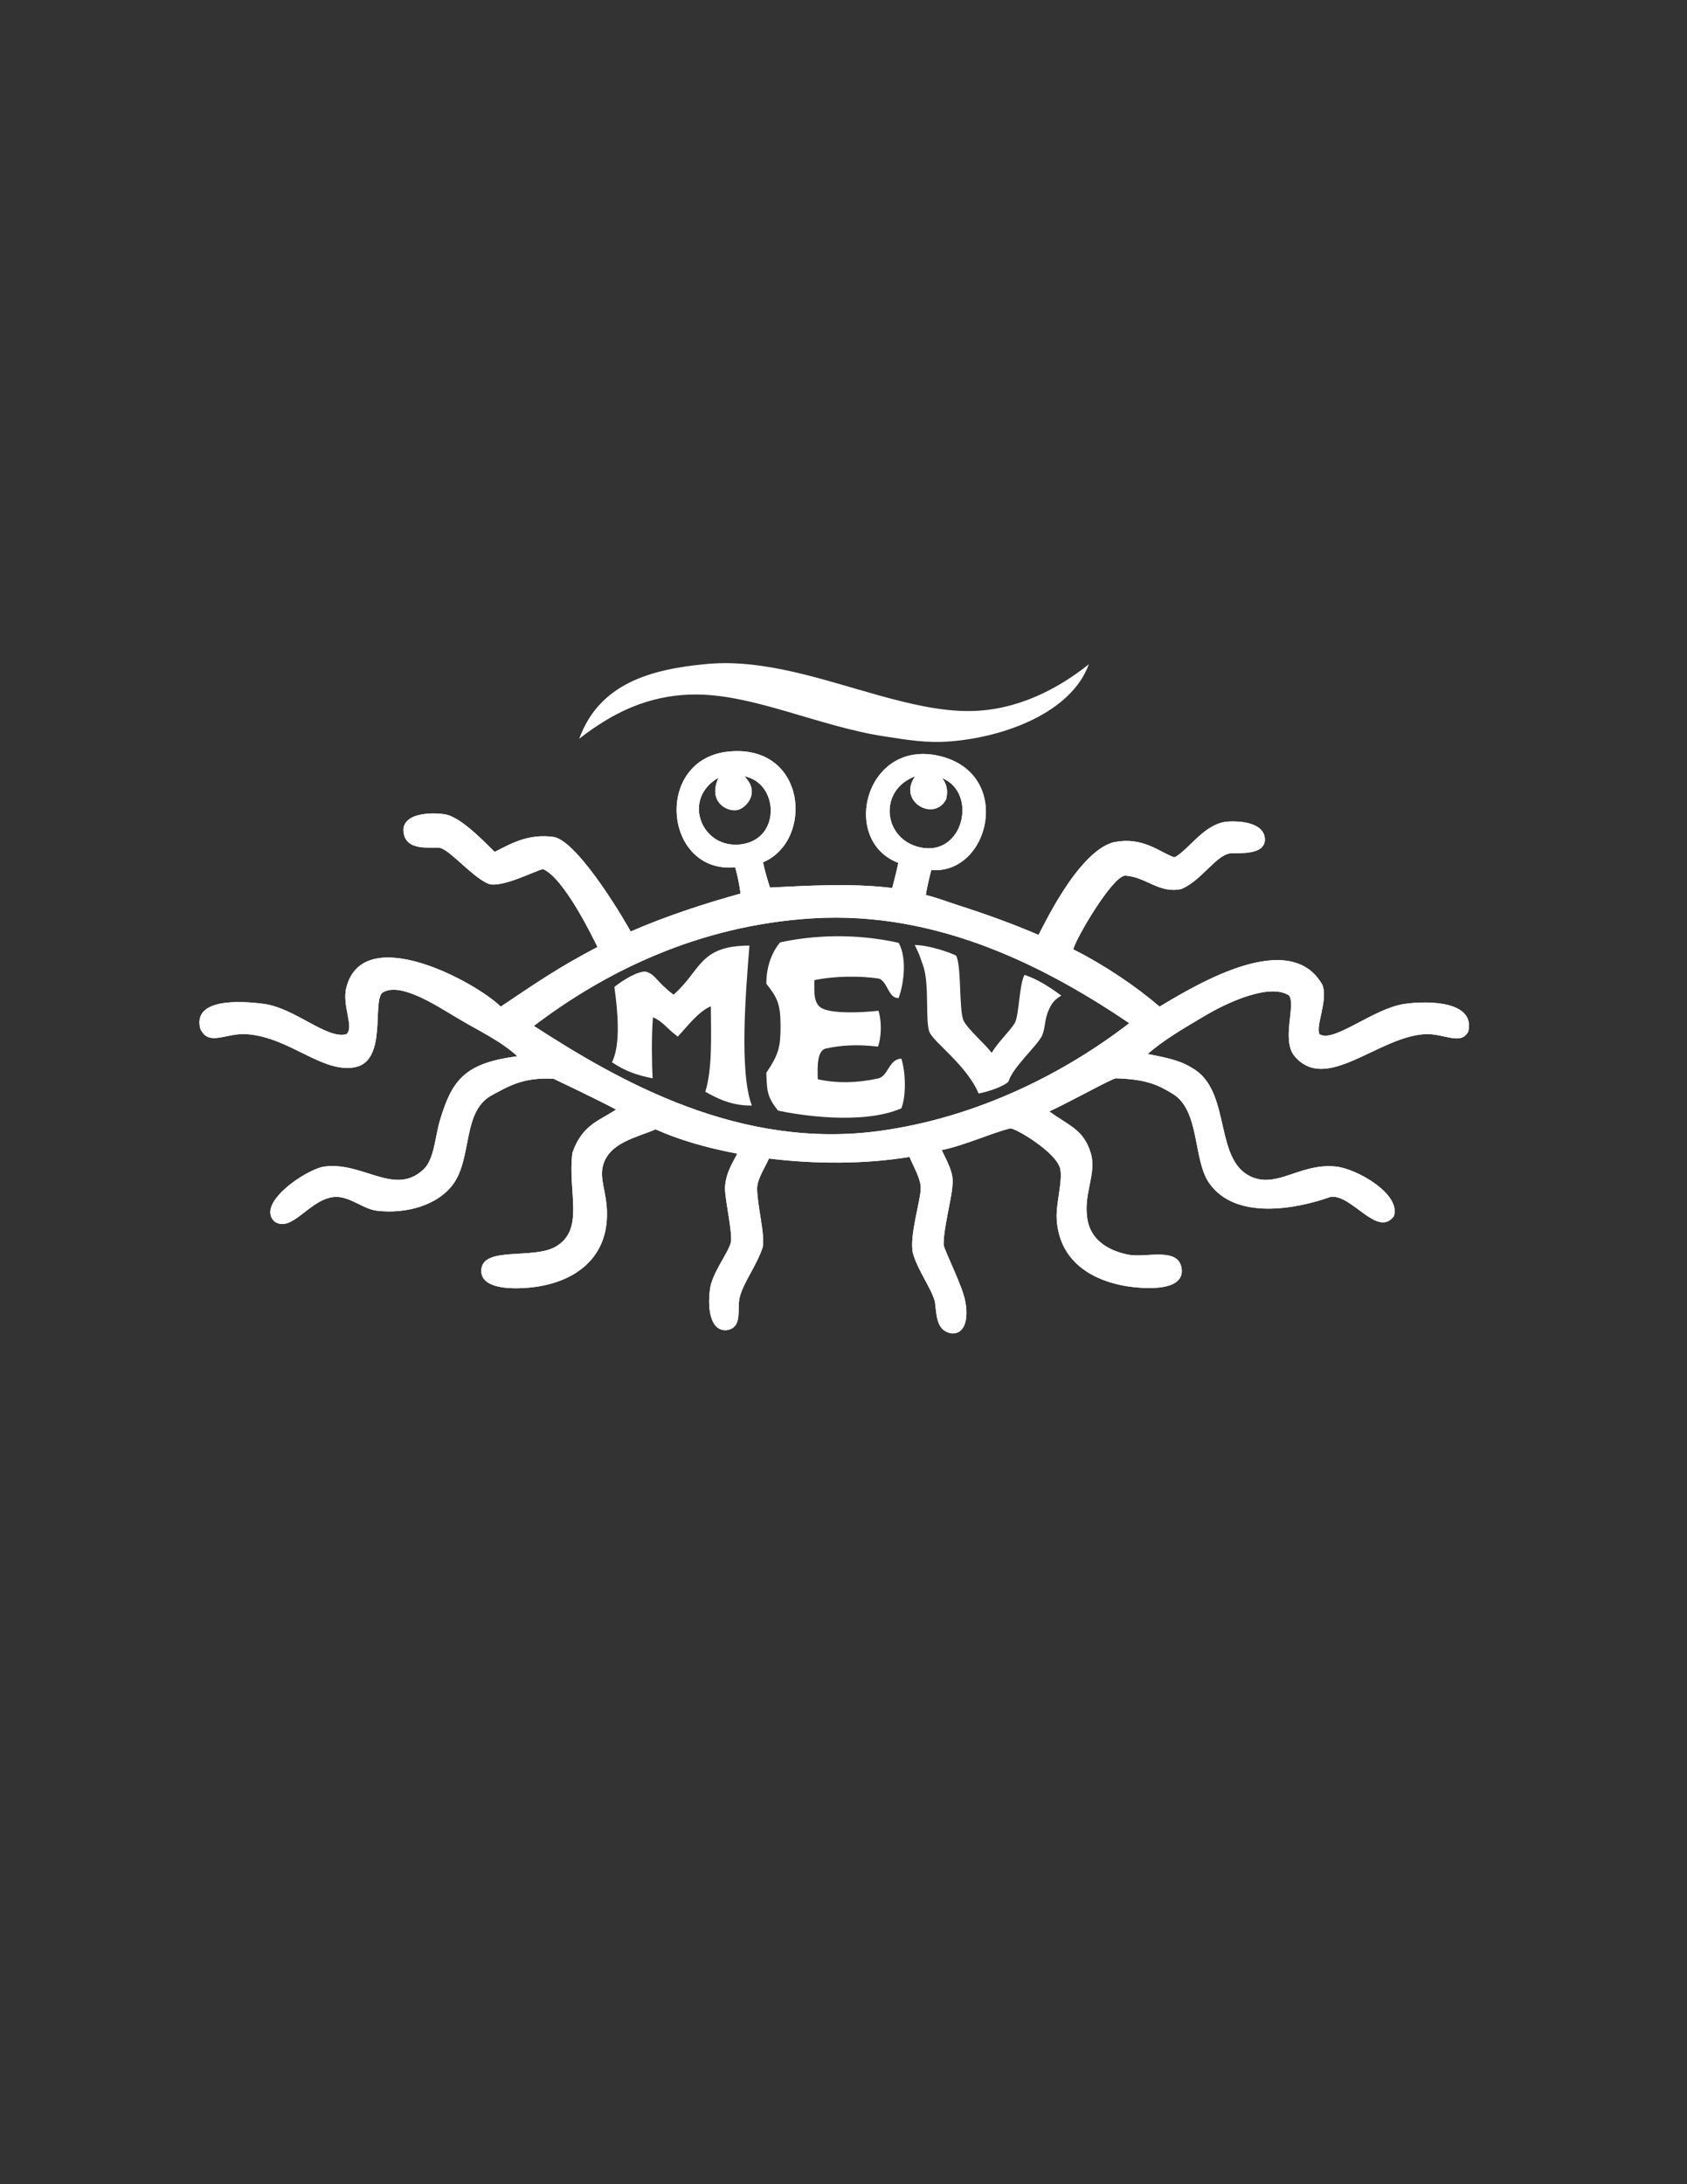 <?xml version="1.0" encoding="UTF-8" standalone="no"?>
<!-- Created with Inkscape (http://www.inkscape.org/) -->

<svg
   xmlns:dc="http://purl.org/dc/elements/1.1/"
   xmlns:cc="http://creativecommons.org/ns#"
   xmlns:rdf="http://www.w3.org/1999/02/22-rdf-syntax-ns#"
   xmlns:svg="http://www.w3.org/2000/svg"
   xmlns="http://www.w3.org/2000/svg"
   xmlns:sodipodi="http://sodipodi.sourceforge.net/DTD/sodipodi-0.dtd"
   xmlns:inkscape="http://www.inkscape.org/namespaces/inkscape"
   id="svg2"
   version="1.1"
   inkscape:version="0.92.2 2405546, 2018-03-11"
   width="765"
   height="990"
   xml:space="preserve"
   sodipodi:docname="Logo_iglesia_pastafari.svg"><rect width="100%" height="100%" fill="#333333" stroke="none"/><defs
     id="defs6"><clipPath
       clipPathUnits="userSpaceOnUse"
       id="clipPath16"><path
         d="M 0,792 612,792 612,0 0,0 0,792 z"
         id="path18" /></clipPath></defs><sodipodi:namedview
     pagecolor="#000000"
     bordercolor="#666666"
     borderopacity="1"
     objecttolerance="10"
     gridtolerance="10"
     guidetolerance="10"
     inkscape:pageopacity="1"
     inkscape:pageshadow="2"
     inkscape:window-width="1366"
     inkscape:window-height="731"
     id="namedview4"
     showgrid="false"
     inkscape:zoom="0.67425131"
     inkscape:cx="227.07656"
     inkscape:cy="615.75356"
     inkscape:window-x="0"
     inkscape:window-y="0"
     inkscape:window-maximized="1"
     inkscape:current-layer="g10" /><g
     id="g10"
     inkscape:groupmode="layer"
     inkscape:label="Monesvol FINAL"
     transform="matrix(1.25,0,0,-1.25,0,990)"><g
       id="g12"
       style="fill:#ffffff"><g
         id="g14"
         clip-path="url(#clipPath16)"
         style="fill:#ffffff"><g
           id="g20"
           transform="translate(395,551.125)"
           style="fill:#ffffff"><path
             d="m 0,0 c -6.375,-17.5 -30.533,-26.433 -50.334,-27.958 -8.766,-0.676 -15.432,0.546 -23.916,1.833 -23.545,3.571 -47.811,15.46 -69.083,15.167 -16.943,-0.234 -29.792,-6.917 -41.542,-16.042 7.375,20.25 26.312,25.165 45.542,27.042 9.414,0.918 18.02,0.081 28.083,-1.917 22.667,-4.5 47.156,-15.237 67.916,-15.083 C -25.895,-16.829 -11,-8.75 0,0"
             style="fill:#ffffff;fill-opacity:1;fill-rule:evenodd;stroke:none"
             id="path22" /></g><g
           id="g24"
           transform="translate(326,450.125)"
           style="fill:#ffffff"><path
             d="m 0,0 c 2.985,-5.254 2.051,-14.389 0,-20 -3.75,-0.25 -3.938,5.937 -7.167,7.042 -6.5,1 -16,1 -23.416,-0.584 0.074,-3.592 -0.667,-8.958 3.333,-10.458 4,-1.625 13.375,-1.375 19.917,-0.625 1.038,-2.818 1.333,-9 -0.167,-13 -7.75,0.875 -13.5,0.5 -19.125,-0.75 -2.875,-1 -2.875,-6.083 -2.708,-11.083 6.666,-1.542 14.666,-1.334 21.166,0.166 4.49,0.215 4.292,7.167 9.167,7.292 1.75,-5.75 1.625,-13.875 0,-18 -14.228,-6.225 -37.812,-2.358 -44.75,-0.834 -4.125,5.125 -4,7.459 -4.25,13.709 4.5,6.708 5.167,9.333 5.167,17 0,7.875 -1.167,10.292 -5.167,15.292 0,5.303 1.476,10.754 5,15 11.5,2.5 26.75,3.458 43,-0.167"
             style="fill:#ffffff;fill-opacity:1;fill-rule:evenodd;stroke:none"
             id="path26" /></g><g
           id="g28"
           transform="translate(279.334,470.166)"
           style="fill:#ffffff"><path
             d="m 0,0 c 13.333,0.667 29.833,1.667 44.333,-0.167 1.709,6.375 2.209,9.125 2.209,9.125 C 25.041,17.125 34.833,54.833 62.333,47.5 88.157,40.614 79.667,4.708 58.5,6.333 c 0,0 -1.292,-4.833 -1.958,-9 5.125,-1.375 8.419,-2.694 12.125,-3.875 8.692,-2.77 18.905,-6.393 28.75,-10.625 1.635,2.892 14.041,29.667 26.875,33.5 11.166,2.5 17.375,-3.875 22.5,-5.375 5.5,3 11.125,12.875 20,13 7.25,0.25 13,-1.875 12.75,-6.875 -0.375,-4.125 -5.375,-4.75 -12,-4.625 -5.5,-0.125 -10.875,-10 -18.375,-13 -8,-1.75 -12.875,4.5 -20.375,4.875 -4.875,-0.5 -18.245,-23.545 -18.75,-26.75 11.254,-5.662 22.49,-13.208 31.291,-20.75 14.151,8.483 47.334,28.334 59,8 2.334,-5.333 -2.5,-15 -1,-18 5.167,-3.333 19.574,9.428 31,11 9.078,1.25 25.5,0.834 23,-10 -2.666,-5.333 -9.059,-0.51 -16,-1 -17.033,-1.201 -35.618,-21.402 -47,-8 -4.91,5.783 0.5,18.5 -2,22 -6.833,4.667 -22.374,-2.489 -30,-7 -8.153,-4.822 -15.01,-8.751 -21.333,-14.166 8.673,-1.696 12.718,-2.691 17.333,-5.834 13.104,-8.922 6.669,-33.624 21,-39 9.315,-3.494 17.323,5.335 30,4 7.641,-0.804 23.667,-10 21,-18 -6,-8 -15.333,8.167 -23,7 -12.166,-4.333 -34.401,-8.674 -44,5 -5.914,8.426 -3.333,26.334 -13.166,32.334 -5.257,3.208 -9.5,5.333 -20.667,5.666 -1.269,0.039 -16.5,-8.5 -24.167,-12 7.334,-5.333 12.381,-6.536 15,-15 2.417,-7.807 -3.126,-15.275 -1,-25 1.646,-7.526 8.767,-10.899 15,-12 6.3,-1.112 17.917,2.946 19,-5 1.258,-9.218 -16.418,-7.163 -22,-6 -12.014,2.504 -22.592,9.658 -23.333,24.167 -0.278,5.42 2.171,13.389 1.333,17.833 -1.161,6.155 -16.666,15.167 -18.166,14.834 -5.765,-1.284 -17.5,-6.5 -24.834,-7.834 1.193,-2.957 4.667,-8.166 3.834,-13 -0.167,-4.333 -3.334,-15.666 -3.167,-21.5 0.958,-3.416 6.833,-14.833 7.833,-20.333 1.167,-5.833 0.167,-12 -5,-11.667 -5.5,1 -5.333,6.334 -6,11.5 -1.333,5 -6.333,11.501 -8,17.667 -1.333,6.167 2.834,19.167 2.834,23.167 0.333,3.333 -2.917,8.719 -4.044,11.663 -16.165,-2.663 -34.195,-2.65 -50.999,-0.579 -1.009,-2.527 -4.249,-7.293 -4.291,-10.751 -0.041,-5.958 3,-17.084 2,-21.5 -2.167,-6.542 -6.583,-12.084 -8.166,-17.5 -1.417,-4.417 1.333,-11.667 -5,-12.5 -5.667,-0.333 -6.834,7.5 -6,14.333 0.5,6.167 6.999,14 7.666,17.667 0.538,4 -2.125,14.917 -2.166,19.667 0.333,5.5 2.774,9.026 4.484,12.353 -11.171,2.081 -21.401,5.088 -29.651,8.813 -6.833,-3 -17.089,-4.761 -19.167,-13.5 -1.324,-5.571 2.441,-11.015 1.334,-20.833 -1.515,-13.423 -12.474,-21.997 -29.334,-23.167 -7.668,-0.532 -16.876,0.398 -16,7 1.07,8.05 18.982,3.279 27,8 10.629,6.259 4.167,19.834 6,34 3.5,10.167 9.828,11.673 15.834,15.667 -6.704,3.61 -22.667,11.167 -22.667,11.167 -11.333,0.666 -16.785,-3.025 -22.167,-5.834 -10.999,-5.74 -7.294,-22.288 -14,-32 -5.618,-8.138 -17.528,-11.275 -28,-10 -4.884,0.595 -9.809,5.229 -15,5 -9.215,-0.405 -15.5,-13.166 -22,-9 -7.166,6.5 11.563,19.139 18,20 14.038,1.878 25.542,-10.939 36,-1 3.934,3.739 4.145,11.877 6,18 4.366,14.401 8.924,20.514 28,23 -5.833,5.5 -14.188,9.314 -22,14 -7.835,4.702 -20.833,13.167 -27,9 -3.666,-3.5 1.874,-24.868 -10,-27 -11.906,-2.137 -23.498,10.803 -39,12 -7.761,0.6 -14,-4.666 -17,2 -2.833,11 14.233,10.158 23,9 11.339,-1.497 23,-13 30,-11 3,2.5 -1.748,10.305 0,17 6.235,23.875 46.771,2.034 56,-7 12.74,8.525 20.584,14 35.084,21.625 -1.584,3.214 -12,24.875 -19.75,28.25 -3.062,-0.709 -14,-6.5 -19.375,-5.5 -5.5,1.875 -13.875,11.875 -17.75,13.125 -2.48,0.768 -13.375,-2 -13.542,6.667 0.375,6.75 12.299,6.16 15.333,5.5 6.375,-1.125 16.867,-12.942 17.834,-13.542 5.5,2.75 12,6.75 21.5,5.375 9.25,-1.875 27.118,-32.773 27.778,-34.268 12.465,5.405 25.653,9.814 39.888,13.768 -1,6.834 -2,9.5 -2,9.5 -26,-2.333 -29.667,39.417 -2.166,42 C 13.296,51.976 16,17 -2.5,9.167 c 0,0 0.333,-2.5 2.5,-9.167 m 15.333,-11.167 c -41.479,-2.586 -75.265,-19.458 -101,-39 30.975,-20.026 74.823,-45.199 126,-38 35.58,5.005 67.054,21.278 90,39 -29.079,19.606 -68.815,40.881 -115,38 m 39.084,25.75 c 15.75,-3.5 21.125,19.75 8,25.125 2.25,-2.75 1.958,-5.625 1.5,-7.625 -4.25,-8.5 -17.875,-0.875 -11.25,8.25 -13.5,-5 -11.686,-22.764 1.75,-25.75 M -10.5,15.667 c 14.683,1.878 13.667,22.416 1.167,24.666 6.25,-6 0.25,-12 -2.886,-12.281 -3.614,-0.469 -10.406,3.156 -6.448,11.781 -13.5,-7.666 -6.166,-26 8.167,-24.166"
             style="fill:#ffffff;fill-opacity:1;fill-rule:evenodd;stroke:none"
             id="path30" /></g><g
           id="g32"
           transform="translate(279.334,470.166)"
           style="fill:#ffffff"><path
             d="m 0,0 c 13.333,0.667 29.833,1.667 44.333,-0.167 1.709,6.375 2.209,9.125 2.209,9.125 C 25.041,17.125 34.833,54.833 62.333,47.5 88.157,40.614 79.667,4.708 58.5,6.333 c 0,0 -1.292,-4.833 -1.958,-9 5.125,-1.375 8.419,-2.694 12.125,-3.875 8.692,-2.77 18.905,-6.393 28.75,-10.625 1.635,2.892 14.041,29.667 26.875,33.5 11.166,2.5 17.375,-3.875 22.5,-5.375 5.5,3 11.125,12.875 20,13 7.25,0.25 13,-1.875 12.75,-6.875 -0.375,-4.125 -5.375,-4.75 -12,-4.625 -5.5,-0.125 -10.875,-10 -18.375,-13 -8,-1.75 -12.875,4.5 -20.375,4.875 -4.875,-0.5 -18.245,-23.545 -18.75,-26.75 11.254,-5.662 22.49,-13.208 31.291,-20.75 14.151,8.483 47.334,28.334 59,8 2.334,-5.333 -2.5,-15 -1,-18 5.167,-3.333 19.574,9.428 31,11 9.078,1.25 25.5,0.834 23,-10 -2.666,-5.333 -9.059,-0.51 -16,-1 -17.033,-1.201 -35.618,-21.402 -47,-8 -4.91,5.783 0.5,18.5 -2,22 -6.833,4.667 -22.374,-2.489 -30,-7 -8.153,-4.822 -15.01,-8.751 -21.333,-14.166 8.673,-1.696 12.718,-2.691 17.333,-5.834 13.104,-8.922 6.669,-33.624 21,-39 9.315,-3.494 17.323,5.335 30,4 7.641,-0.804 23.667,-10 21,-18 -6,-8 -15.333,8.167 -23,7 -12.166,-4.333 -34.401,-8.674 -44,5 -5.914,8.426 -3.333,26.334 -13.166,32.334 -5.257,3.208 -9.5,5.333 -20.667,5.666 -1.269,0.039 -16.5,-8.5 -24.167,-12 7.334,-5.333 12.381,-6.536 15,-15 2.417,-7.807 -3.126,-15.275 -1,-25 1.646,-7.526 8.767,-10.899 15,-12 6.3,-1.112 17.917,2.946 19,-5 1.258,-9.218 -16.418,-7.163 -22,-6 -12.014,2.504 -22.592,9.658 -23.333,24.167 -0.278,5.42 2.171,13.389 1.333,17.833 -1.161,6.155 -16.666,15.167 -18.166,14.834 -5.765,-1.284 -17.5,-6.5 -24.834,-7.834 1.193,-2.957 4.667,-8.166 3.834,-13 -0.167,-4.333 -3.334,-15.666 -3.167,-21.5 0.958,-3.416 6.833,-14.833 7.833,-20.333 1.167,-5.833 0.167,-12 -5,-11.667 -5.5,1 -5.333,6.334 -6,11.5 -1.333,5 -6.333,11.501 -8,17.667 -1.333,6.167 2.834,19.167 2.834,23.167 0.333,3.333 -2.917,8.719 -4.044,11.663 -16.165,-2.663 -34.195,-2.65 -50.999,-0.579 -1.009,-2.527 -4.249,-7.293 -4.291,-10.751 -0.041,-5.958 3,-17.084 2,-21.5 -2.167,-6.542 -6.583,-12.084 -8.166,-17.5 -1.417,-4.417 1.333,-11.667 -5,-12.5 -5.667,-0.333 -6.834,7.5 -6,14.333 0.5,6.167 6.999,14 7.666,17.667 0.538,4 -2.125,14.917 -2.166,19.667 0.333,5.5 2.774,9.026 4.484,12.353 -11.171,2.081 -21.401,5.088 -29.651,8.813 -6.833,-3 -17.089,-4.761 -19.167,-13.5 -1.324,-5.571 2.441,-11.015 1.334,-20.833 -1.515,-13.423 -12.474,-21.997 -29.334,-23.167 -7.668,-0.532 -16.876,0.398 -16,7 1.07,8.05 18.982,3.279 27,8 10.629,6.259 4.167,19.834 6,34 3.5,10.167 9.828,11.673 15.834,15.667 -6.704,3.61 -22.667,11.167 -22.667,11.167 -11.333,0.666 -16.785,-3.025 -22.167,-5.834 -10.999,-5.74 -7.294,-22.288 -14,-32 -5.618,-8.138 -17.528,-11.275 -28,-10 -4.884,0.595 -9.809,5.229 -15,5 -9.215,-0.405 -15.5,-13.166 -22,-9 -7.166,6.5 11.563,19.139 18,20 14.038,1.878 25.542,-10.939 36,-1 3.934,3.739 4.145,11.877 6,18 4.366,14.401 8.924,20.514 28,23 -5.833,5.5 -14.188,9.314 -22,14 -7.835,4.702 -20.833,13.167 -27,9 -3.666,-3.5 1.874,-24.868 -10,-27 -11.906,-2.137 -23.498,10.803 -39,12 -7.761,0.6 -14,-4.666 -17,2 -2.833,11 14.233,10.158 23,9 11.339,-1.497 23,-13 30,-11 3,2.5 -1.748,10.305 0,17 6.235,23.875 46.771,2.034 56,-7 12.74,8.525 20.584,14 35.084,21.625 -1.584,3.214 -12,24.875 -19.75,28.25 -3.062,-0.709 -14,-6.5 -19.375,-5.5 -5.5,1.875 -13.875,11.875 -17.75,13.125 -2.48,0.768 -13.375,-2 -13.542,6.667 0.375,6.75 12.299,6.16 15.333,5.5 6.375,-1.125 16.867,-12.942 17.834,-13.542 5.5,2.75 12,6.75 21.5,5.375 9.25,-1.875 27.118,-32.773 27.778,-34.268 12.465,5.405 25.653,9.814 39.888,13.768 -1,6.834 -2,9.5 -2,9.5 -26,-2.333 -29.667,39.417 -2.166,42 C 13.296,51.976 16,17 -2.5,9.167 c 0,0 0.333,-2.5 2.5,-9.167 m 15.333,-11.167 c -41.479,-2.586 -75.265,-19.458 -101,-39 30.975,-20.026 74.823,-45.199 126,-38 35.58,5.005 67.054,21.278 90,39 -29.079,19.606 -68.815,40.881 -115,38 m 39.084,25.75 c 15.75,-3.5 21.125,19.75 8,25.125 2.25,-2.75 1.958,-5.625 1.5,-7.625 -4.25,-8.5 -17.875,-0.875 -11.25,8.25 -13.5,-5 -11.686,-22.764 1.75,-25.75 M -10.5,15.667 c 14.683,1.878 13.667,22.416 1.167,24.666 6.25,-6 0.25,-12 -2.886,-12.281 -3.614,-0.469 -10.406,3.156 -6.448,11.781 -13.5,-7.666 -6.166,-26 8.167,-24.166"
             style="fill:#ffffff;fill-opacity:1;fill-rule:evenodd;stroke:none"
             id="path34" /></g><g
           id="g36"
           transform="translate(271.875,449.125)"
           style="fill:#ffffff"><path
             d="m 0,0 c -1.323,-16.574 -3.75,-45.875 0.875,-58 -7.5,-0.125 -12.871,2.772 -16.875,5 2.57,8.43 2.079,19.921 2,31 -4.625,-2 -8.593,-7.392 -12,-11 -4.5,3.375 -5.266,5.401 -9,7 -0.594,-7.141 -0.375,-17.625 -0.125,-22.125 -5.75,1.125 -10.083,2.667 -14.75,5.833 3.339,6.548 2.009,19.226 0.875,27.292 3.126,2.541 8.75,5.917 11.458,5.542 3.5,-1 3.667,-3.5 10,-8.334 C -17.542,-9.125 -18.375,0 0,0"
             style="fill:#ffffff;fill-opacity:1;fill-rule:evenodd;stroke:none"
             id="path38" /></g><g
           id="g40"
           transform="translate(331.833,449.334)"
           style="fill:#ffffff"><path
             d="m 0,0 c 5.156,-0.031 12.667,-2.667 15,-3.833 2.021,-3.595 1,-19.25 2.667,-23.5 1.667,-3.334 8,-8.667 10.25,-11.75 2.083,3.583 6.375,7.625 8.375,10.75 1.625,3 1.614,14.112 3.542,17.5 4.583,-1.5 8.708,-4.125 13.333,-7.5 -2.167,-1.417 -3.125,-2.125 -4.5,-5.125 -1.664,-3.631 -1.167,-6.417 -2.5,-9.5 -1.875,-3.75 -10.625,-11.375 -12.167,-16.625 -2.166,-2 -8.499,-3.917 -10.833,-4.25 -4.25,10.125 -15.961,18.291 -17.75,22.125 C 3.667,-27.958 5.5,-14.208 3,-7.333 1.472,-3.13 2.083,-4.25 0,0"
             style="fill:#ffffff;fill-opacity:1;fill-rule:evenodd;stroke:none"
             id="path42" /></g></g></g></g></svg>